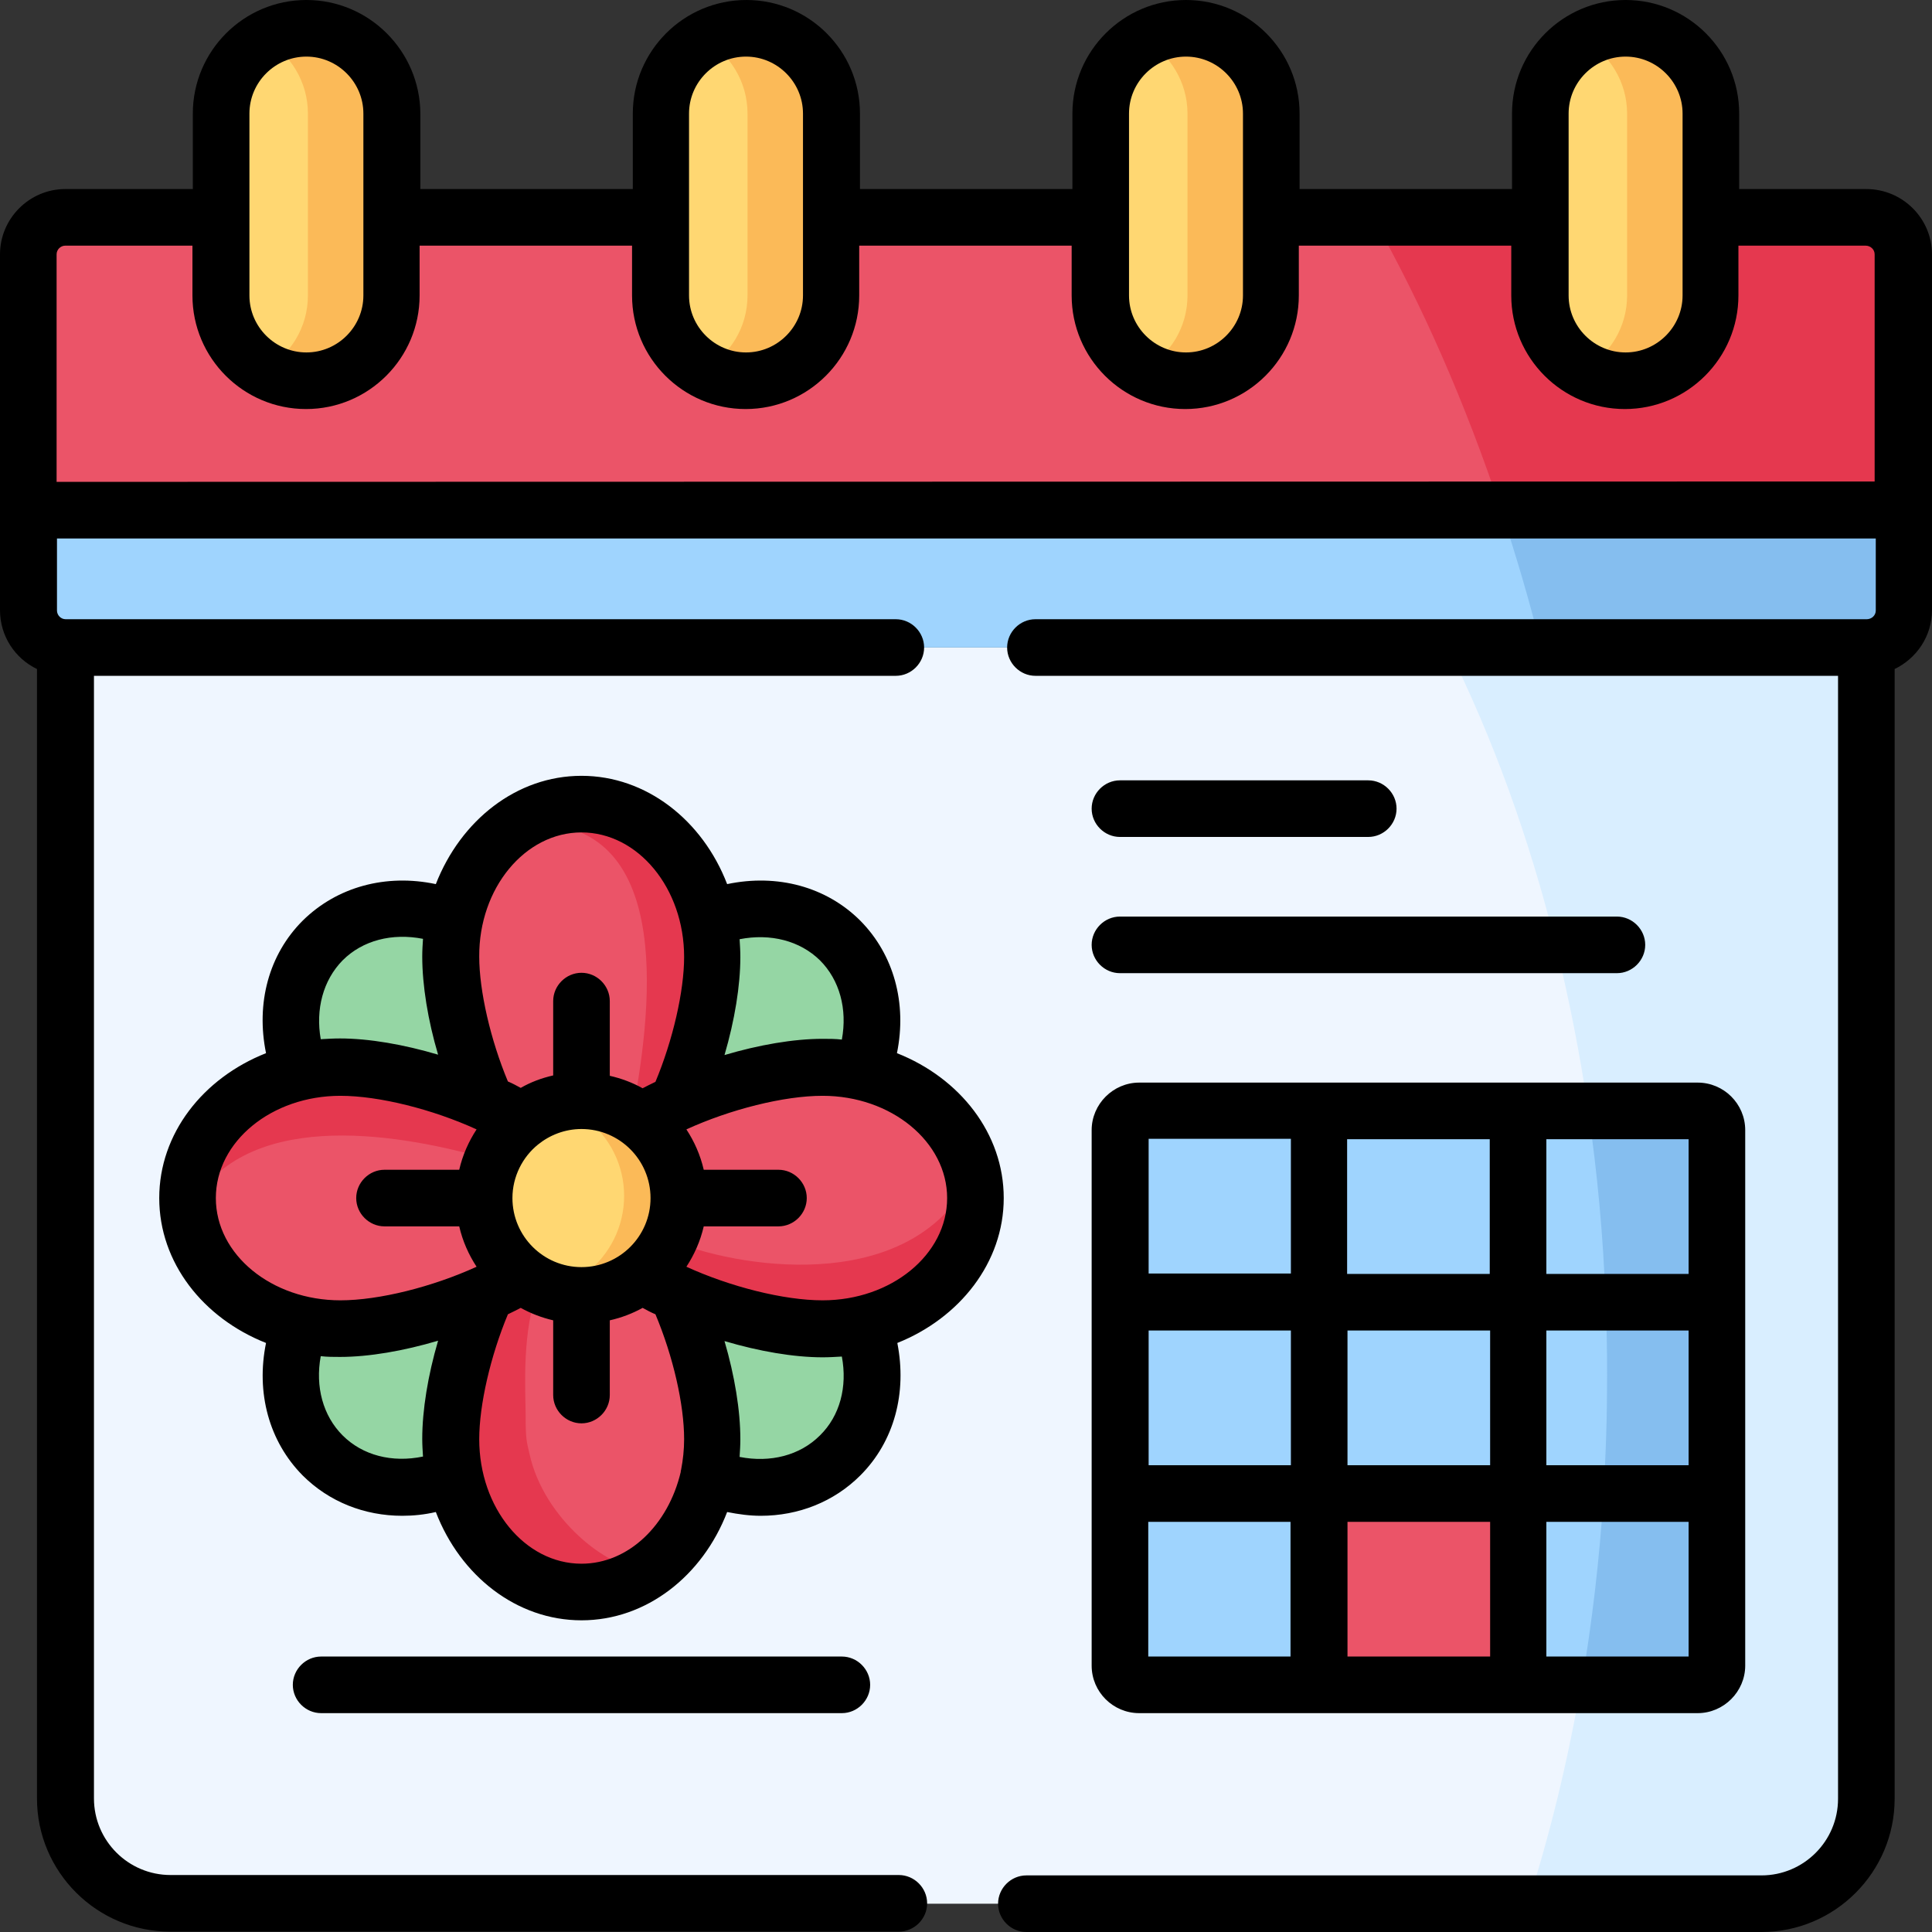 <svg xmlns="http://www.w3.org/2000/svg" width="512" height="512"><rect width="100%" height="100%" fill="#333333" stroke="none"/><path fill="#eff6ff" fill-rule="evenodd" d="M45.2 504.5h421.6c15.3 0 27.8-12.5 27.8-27.8V171.6H17.3v305.1c0 15.3 12.6 27.8 27.9 27.8" clip-rule="evenodd"/><path fill="#9fd4fe" fill-rule="evenodd" d="M17.3 171.6h477.3c5.4 0 9.8-4.3 9.9-9.6v-26.8H7.5V162c.1 5.3 4.5 9.6 9.8 9.6" clip-rule="evenodd"/><path fill="#eb5468" fill-rule="evenodd" d="M7.5 135.2h497v-68c-.1-5.3-4.5-9.6-9.9-9.6h-41.2v20.7c0 12.4-10.2 22.6-22.6 22.6s-22.6-10.2-22.6-22.6V57.6h-71.3v20.7c0 12.4-10.2 22.6-22.6 22.6s-22.6-10.2-22.6-22.6V57.6h-71.3v20.7c0 12.4-10.2 22.6-22.6 22.6s-22.6-10.2-22.6-22.6V57.6h-71.3v20.7c0 12.4-10.2 22.6-22.6 22.6S58.7 90.7 58.7 78.3V57.6H17.3c-5.4 0-9.8 4.3-9.8 9.7v.2z" clip-rule="evenodd"/><path fill="#e5384f" fill-rule="evenodd" d="M363.8 57.6c13.2 23.3 24.6 49.4 34 77.6h106.7v-68c-.1-5.3-4.5-9.6-9.9-9.6h-41.2v20.7c0 12.4-10.2 22.6-22.6 22.6s-22.6-10.2-22.6-22.6V57.6z" clip-rule="evenodd"/><path fill="#85beef" fill-rule="evenodd" d="M397.8 135.2c3.9 11.8 7.5 23.9 10.6 36.4h86.2c5.4 0 9.8-4.3 9.9-9.6v-26.8z" clip-rule="evenodd"/><path fill="#ffd772" fill-rule="evenodd" d="M58.6 78.3c0 12.4 10.2 22.6 22.6 22.6s22.6-10.2 22.6-22.6V30.1c0-12.4-10.2-22.6-22.6-22.6S58.6 17.6 58.6 30.1v27.5zM175.1 78.3c0 12.4 10.1 22.6 22.6 22.6 12.4 0 22.6-10.2 22.6-22.6V30.1c0-12.4-10.2-22.6-22.6-22.6s-22.6 10.1-22.6 22.6v27.5zM291.7 78.3c0 12.4 10.1 22.6 22.6 22.6 12.4 0 22.6-10.2 22.6-22.6V30.1c0-12.4-10.2-22.6-22.6-22.6s-22.6 10.1-22.6 22.6v27.5zM408.2 30.1v48.2c0 12.4 10.2 22.6 22.6 22.6s22.6-10.2 22.6-22.6V30.1c0-12.4-10.2-22.6-22.6-22.6s-22.6 10.1-22.6 22.6" clip-rule="evenodd"/><path fill="#fbba58" fill-rule="evenodd" d="M198.1 30.1v48.2c0 8.4-4.6 15.8-11.5 19.6 3.3 1.9 7.1 2.9 11.1 2.9 12.4 0 22.6-10.2 22.6-22.6V30.1c0-12.4-10.2-22.6-22.6-22.6-4 0-7.8 1-11.1 2.9 6.9 3.9 11.5 11.3 11.5 19.7M81.6 30.1v48.2c0 8.4-4.6 15.8-11.5 19.6 3.3 1.9 7.1 2.9 11.1 2.9 12.4 0 22.6-10.2 22.6-22.6V30.1c0-12.4-10.2-22.6-22.6-22.6-4 0-7.8 1-11.1 2.9 6.9 3.9 11.5 11.3 11.5 19.7M314.7 30.1v48.2c0 8.4-4.6 15.8-11.5 19.6 3.3 1.9 7.1 2.9 11.1 2.9 12.4 0 22.6-10.2 22.6-22.6V30.1c0-12.4-10.2-22.6-22.6-22.6-4 0-7.8 1-11.1 2.9 6.8 3.9 11.5 11.3 11.5 19.7M431.2 30.1v48.2c0 8.4-4.6 15.8-11.5 19.6 3.3 1.9 7.1 2.9 11.1 2.9 12.4 0 22.6-10.2 22.6-22.6V30.1c0-12.4-10.2-22.6-22.6-22.6-4 0-7.8 1-11.1 2.9 6.8 3.9 11.5 11.3 11.5 19.7" clip-rule="evenodd"/><path fill="#9fd4fe" fill-rule="evenodd" d="M296.8 299.5V345h52.7v-50.7h-47.6c-2.8 0-5.1 2.3-5.1 5.2M349.6 294.3h52.8V345h-52.8z" clip-rule="evenodd"/><path fill="#9fd4fe" fill-rule="evenodd" d="M402.3 294.3V345H455v-45.6c0-2.8-2.3-5.1-5.1-5.1zM402.3 345.1H455v50.7h-52.7z" clip-rule="evenodd"/><path fill="#9fd4fe" fill-rule="evenodd" d="M349.6 345.1h52.8v50.7h-52.8zM296.8 345.1h52.7v50.7h-52.7zM296.8 395.8v45.6c0 2.8 2.3 5.1 5.1 5.1h47.6v-50.7z" clip-rule="evenodd"/><path fill="#eb5468" fill-rule="evenodd" d="M349.6 395.8h52.8v50.7h-52.8z" clip-rule="evenodd"/><path fill="#9fd4fe" fill-rule="evenodd" d="M402.3 395.8v50.7h47.6c2.8 0 5.1-2.3 5.1-5.1v-45.6z" clip-rule="evenodd"/><path fill="#85beef" fill-rule="evenodd" d="M420.9 294.3c2.4 16.4 4 33.4 4.6 50.7H455v-45.6c0-2.8-2.3-5.1-5.1-5.1zM425.5 345.1c.3 6.4.4 12.9.4 19.4 0 10.6-.3 21-1 31.3H455v-50.7z" clip-rule="evenodd"/><path fill="#85beef" fill-rule="evenodd" d="M425 395.8c-1.1 17.4-3.1 34.3-5.9 50.7H450c2.8 0 5.1-2.3 5.1-5.1v-45.6z" clip-rule="evenodd"/><path fill="#d9eeff" fill-rule="evenodd" d="M412.3 250.4c3.5 14.2 6.4 28.8 8.6 43.9h29c2.8 0 5.1 2.3 5.1 5.1v141.9c0 2.8-2.3 5.1-5.1 5.1H419c-3.5 20.2-8.2 39.6-14.1 58h61.9c15.3 0 27.8-12.5 27.8-27.8v-305H383.7c11.8 23.7 21.5 50.2 28.6 78.8" clip-rule="evenodd"/><path fill="#eb5468" fill-rule="evenodd" d="M79.7 284c-17.3 3.9-30 17.4-30 33.5s12.8 29.6 30 33.5c3.3.8 6.8 1.2 10.4 1.2 10.7 0 25.8-3.5 38.6-9.4 3.3-1.5 6.5-3.2 9.4-5 13.9-8.8 18.1-28.8 0-40.7-2.9-1.8-6.1-3.5-9.4-5-12.8-5.8-27.9-9.4-38.6-9.4-3.6.1-7.1.5-10.4 1.3" clip-rule="evenodd"/><path fill="#eb5468" fill-rule="evenodd" d="M120.5 243.5c-.7 3.2-1 6.5-1 10 0 10.7 3.5 25.8 9.4 38.6 17.1 26.9 40.3 22.6 50.6 0 5.8-12.8 9.4-28 9.4-38.6 0-3.5-.4-6.8-1.1-10C184 226 170.4 213 154.2 213c-16.3.1-29.9 13-33.7 30.5" clip-rule="evenodd"/><path fill="#95d6a4" fill-rule="evenodd" d="M85.5 249.2c-8.8 8.8-10.6 22.4-5.8 34.8 3.3-.8 6.8-1.2 10.4-1.2 10.7 0 25.8 3.5 38.6 9.4-5.8-12.8-9.4-28-9.4-38.6 0-3.5.4-6.8 1-10-12.3-5-25.9-3.2-34.8 5.6M79.7 351c-4.8 12.4-3 25.9 5.8 34.7 8.9 8.9 22.5 10.7 35 5.7-.7-3.2-1-6.5-1-10 0-10.7 3.5-25.8 9.4-38.6-12.8 5.8-27.9 9.4-38.6 9.4-3.8-.1-7.3-.5-10.6-1.2" clip-rule="evenodd"/><path fill="#eb5468" fill-rule="evenodd" d="M128.8 342.8c-5.8 12.8-9.4 28-9.4 38.6 0 3.5.4 6.8 1 10 3.8 17.5 17.4 30.5 33.6 30.5s29.8-13 33.6-30.5c.7-3.2 1.1-6.5 1.1-10 0-10.7-3.6-25.8-9.4-38.6-12.5-18.5-30.1-18.8-50.5 0" clip-rule="evenodd"/><path fill="#95d6a4" fill-rule="evenodd" d="M179.4 342.8c5.8 12.8 9.4 28 9.4 38.6 0 3.5-.4 6.8-1.1 10 12.4 5 26.1 3.2 35-5.7 8.8-8.8 10.6-22.4 5.8-34.7-3.3.8-6.8 1.2-10.4 1.2-10.8-.1-25.9-3.6-38.7-9.4" clip-rule="evenodd"/><path fill="#eb5468" fill-rule="evenodd" d="M169.9 337.8c2.9 1.8 6.1 3.5 9.4 5 12.8 5.8 27.9 9.4 38.6 9.4 3.6 0 7.1-.4 10.4-1.2 17.3-3.9 30-17.4 30-33.5 0-16-12.8-29.5-30-33.5-3.3-.8-6.8-1.2-10.4-1.2-10.7 0-25.8 3.5-38.6 9.4-3.3 1.5-6.5 3.2-9.4 5-14.1 9.6-14.1 29.7 0 40.6" clip-rule="evenodd"/><path fill="#95d6a4" fill-rule="evenodd" d="M188.7 253.5c0 10.7-3.5 25.8-9.4 38.6 12.8-5.8 27.9-9.4 38.6-9.4 3.6 0 7.1.4 10.4 1.2 4.8-12.4 3-25.9-5.8-34.8-8.9-8.9-22.5-10.6-35-5.7.9 3.3 1.2 6.7 1.2 10.1" clip-rule="evenodd"/><path fill="#ffd772" fill-rule="evenodd" d="M138.2 297.1c-6.1 4.7-9.9 12.1-9.9 20.3 0 8.3 3.9 15.6 9.9 20.4 4.4 3.4 9.9 5.5 15.8 5.5 6 0 11.5-2 15.9-5.5 6-4.7 9.9-12.1 9.9-20.4 0-8.2-3.9-15.6-9.9-20.3-4.4-3.4-9.9-5.5-15.9-5.5-5.9.1-11.4 2.1-15.8 5.5" clip-rule="evenodd"/><path fill="#e5384f" fill-rule="evenodd" d="M177.5 328.3c-1.7 3.7-4.3 7-7.5 9.5 2.9 1.8 6.1 3.5 9.4 5 12.8 5.8 27.9 9.4 38.6 9.4 3.6 0 7.1-.4 10.4-1.2 17.3-3.9 30-17.4 30-33.5 0-2.2-.2-4.3-.7-6.3-15.3 31.6-59.7 25.3-78.3 18.1-.5-.3-1.3-.6-1.9-1M141.4 218.3c38.2-.2 30.9 51.8 26.1 77.2.8.5 1.6 1 2.4 1.7 2.9-1.8 6.1-3.5 9.4-5 5.8-12.8 9.4-28 9.4-38.6 0-3.5-.4-6.8-1.1-10-3.8-17.5-17.4-30.5-33.6-30.5-6.4 0-12.4 2-17.6 5.6 1.7-.3 3.8-.5 5-.4" clip-rule="evenodd"/><path fill="#fbba58" fill-rule="evenodd" d="M155.5 296.6c6 4.7 9.9 12.1 9.9 20.3 0 8.3-3.9 15.6-9.9 20.4-2.8 2.2-6 3.8-9.5 4.7 2.6.9 5.3 1.3 8.1 1.3 6 0 11.5-2 15.9-5.5 3.2-2.5 5.8-5.8 7.5-9.5 1.5-3.3 2.4-7 2.4-10.9 0-8.2-3.9-15.6-9.9-20.3-.8-.6-1.6-1.2-2.4-1.7-3.9-2.4-8.5-3.8-13.5-3.8-2.2 0-4.3.3-6.3.8 2.8 1 5.4 2.4 7.7 4.2" clip-rule="evenodd"/><path fill="#e5384f" fill-rule="evenodd" d="M128.8 342.8c-5.8 12.8-9.4 28-9.4 38.6 0 3.5.4 6.8 1 10 3.8 17.5 17.4 30.5 33.6 30.5 6.9 0 13.2-2.3 18.6-6.3-.9.1 5.8.1-2.7.1s-25.8-13-29.6-30.5c-.7-3.2-1-3.5-1-10s-1.2-22.6 3.6-34.5c-1.7-.8-3.3-1.8-4.7-2.9-2.9 1.8-6.1 3.5-9.4 5M79.7 284c-17.3 3.9-30 17.4-30 33.5 0 1.2.1 2.4.2 3.6 13.9-27.8 54.9-20.7 77.2-14.6 1 .5 2.1 1 3.1 1.4 1.7-4.3 4.5-8 8.1-10.8-2.9-1.8-6.1-3.5-9.4-5-12.8-5.8-27.9-9.4-38.6-9.4-3.8.1-7.3.5-10.6 1.3" clip-rule="evenodd"/><path d="M85.1 439c-4.1 0-7.5 3.4-7.5 7.5s3.4 7.5 7.5 7.5h138c4.1 0 7.5-3.4 7.5-7.5s-3.4-7.5-7.5-7.5zM289.3 441.4c0 7 5.7 12.6 12.6 12.6h148c6.9 0 12.6-5.7 12.6-12.6V299.5c0-7-5.7-12.6-12.6-12.6h-148c-6.9 0-12.6 5.7-12.6 12.6zm158.2-53.1h-37.7v-35.7h37.7zm-90.4-35.7h37.8v35.7h-37.8zm0 50.7h37.8V439h-37.8zm37.7-65.7H357v-35.7h37.8zm-52.7 50.7h-37.7v-35.7h37.7zm-37.8 15H342V439h-37.7zM409.8 439v-35.7h37.7V439zm37.7-101.4h-37.7v-35.7h37.7zm-105.4-35.8v35.7h-37.7v-35.7zM296.8 221.8h65.8c4.1 0 7.5-3.4 7.5-7.5s-3.4-7.5-7.5-7.5h-65.8c-4.1 0-7.5 3.4-7.5 7.5s3.4 7.5 7.5 7.5M296.8 257.9h131.7c4.1 0 7.5-3.4 7.5-7.5s-3.4-7.5-7.5-7.5H296.8c-4.1 0-7.5 3.4-7.5 7.5s3.4 7.5 7.5 7.5M266 317.5c0-17.1-11.6-31.8-28.3-38.4 2.7-13.2-.8-26.1-9.7-35.1-9-9-22-12.5-35.3-9.7-6.5-16.9-21.4-28.7-38.6-28.7s-32 11.8-38.6 28.7c-13.2-2.8-26.2.7-35.3 9.7-9 9-12.4 21.9-9.7 35.1-16.7 6.6-28.3 21.3-28.3 38.4s11.6 31.8 28.3 38.4c-2.7 13.2.8 26.1 9.7 35.1 7 7 16.4 10.7 26.4 10.7 2.9 0 5.9-.3 8.9-1 6.5 16.9 21.4 28.7 38.6 28.7s32.1-11.8 38.6-28.7c3 .6 6 1 8.9 1 10 0 19.4-3.7 26.4-10.7 9-9 12.4-21.9 9.8-35.1 16.5-6.6 28.2-21.3 28.2-38.4m-48.7-63c5.2 5.2 7.3 12.9 5.8 21-1.7-.2-3.4-.2-5.1-.2-7.7 0-16.9 1.6-26 4.3 2.7-9.2 4.2-18.4 4.2-26 0-1.6-.1-3.1-.2-4.7 8.2-1.6 16 .4 21.3 5.6m-63.2 81.3c-10.1 0-18.3-8.2-18.3-18.3 0-5.7 2.7-10.9 6.8-14.2 3.1-2.5 7.1-4.1 11.5-4.1 10.1 0 18.3 8.2 18.3 18.3s-8.2 18.3-18.3 18.3m0-115.2c15 0 27.2 14.8 27.2 33 0 9.1-3 22.1-7.6 33.1-1.2.6-2.3 1.1-3.4 1.7q-4.05-2.25-8.7-3.3v-19.8c0-4.1-3.4-7.5-7.5-7.5s-7.5 3.4-7.5 7.5V285c-3.1.7-6 1.8-8.6 3.3-1.1-.6-2.2-1.2-3.4-1.7-4.6-11-7.6-24-7.6-33.1-.1-18.1 12.1-32.9 27.1-32.9m-63.3 33.9c5.3-5.3 13.1-7.3 21.3-5.7-.1 1.5-.2 3.1-.2 4.7 0 7.6 1.5 16.9 4.2 26-9.1-2.7-18.3-4.3-26-4.3-1.7 0-3.4.1-5.1.2-1.4-7.9.6-15.6 5.8-20.9m-33.6 63c0-15 14.8-27.1 33-27.1 10.3 0 24.5 3.6 36.1 8.9-2.1 3.2-3.7 6.8-4.6 10.7h-19.8c-4.1 0-7.5 3.4-7.5 7.5s3.4 7.5 7.5 7.5h19.8c.9 3.9 2.5 7.5 4.6 10.7-11.6 5.3-25.8 8.9-36.1 8.9-18.2 0-33-12.1-33-27.1m33.6 62.9c-5.2-5.2-7.3-12.9-5.8-21 1.7.2 3.4.2 5.1.2 7.7 0 16.9-1.6 26-4.3-2.7 9.2-4.2 18.4-4.2 26 0 1.6.1 3.1.2 4.7-8.2 1.7-16-.3-21.3-5.6m63.3 34c-15 0-27.1-14.8-27.1-33 0-9.1 3-22.1 7.6-33.1 1.2-.6 2.3-1.1 3.4-1.7 2.7 1.5 5.6 2.6 8.6 3.3v19.8c0 4.1 3.4 7.5 7.5 7.5s7.5-3.4 7.5-7.5v-19.8q4.65-1.05 8.7-3.3c1.1.6 2.2 1.2 3.4 1.7 4.7 11.2 7.6 23.9 7.6 33.1 0 2.8-.3 5.5-.8 8.1-.1.2-.1.4-.1.6-3.3 14-13.8 24.3-26.3 24.3m63.2-34c-5.3 5.3-13.1 7.3-21.3 5.7.1-1.5.2-3.1.2-4.7 0-7.6-1.5-16.8-4.2-26 9.1 2.7 18.3 4.3 26 4.3 1.7 0 3.4-.1 5.1-.2 1.5 8-.5 15.7-5.8 20.9m.7-35.8c-10.3 0-24.5-3.6-36.1-8.9 2.1-3.2 3.7-6.8 4.6-10.7h19.8c4.1 0 7.5-3.4 7.5-7.5s-3.4-7.5-7.5-7.5h-19.8c-.9-3.9-2.5-7.5-4.6-10.7 11.6-5.3 25.8-8.9 36.1-8.9 18.2 0 33 12.2 33 27.1 0 15-14.8 27.1-33 27.1"/><path d="M494.6 50.1h-33.7v-20c0-16.6-13.5-30.1-30.1-30.1s-30.1 13.5-30.1 30.1v20h-56.3v-20c0-16.6-13.5-30.1-30.1-30.1s-30.1 13.5-30.1 30.1v20h-56.3v-20c0-16.6-13.5-30.1-30.1-30.1s-30.1 13.5-30.1 30.1v20h-56.3v-20C111.3 13.5 97.8 0 81.2 0S51.1 13.5 51.1 30.1v20H17.3C7.8 50.1 0 57.9 0 67.4v94.3c0 6.9 4 12.8 9.8 15.6v299.3c0 19.5 15.9 35.3 35.3 35.3h193.1c4.1 0 7.5-3.4 7.5-7.5s-3.4-7.5-7.5-7.5h-193c-11.2 0-20.3-9.1-20.3-20.3V179.1h212.5c4.1 0 7.5-3.4 7.5-7.5s-3.4-7.5-7.5-7.5h-220c-1.3 0-2.3-1.1-2.3-2.3v-19.1h482v19.1c0 1.3-1.1 2.3-2.4 2.3H274.4c-4.1 0-7.5 3.4-7.5 7.5s3.4 7.5 7.5 7.5h212.7v297.6c0 11.2-9.1 20.3-20.3 20.3H272c-4.1 0-7.5 3.4-7.5 7.5s3.4 7.5 7.5 7.5h194.8c19.5 0 35.3-15.9 35.3-35.3V177.3c5.8-2.8 9.9-8.7 9.9-15.6V67.4c0-9.5-7.8-17.3-17.4-17.3m-78.9-20c0-8.3 6.8-15.1 15.1-15.1s15.1 6.8 15.1 15.1v48.2c0 8.3-6.8 15.1-15.1 15.1s-15.1-6.8-15.1-15.1zm-116.5 0c0-8.3 6.8-15.1 15.1-15.1s15.1 6.8 15.1 15.1v48.2c0 8.3-6.8 15.1-15.1 15.1s-15.1-6.8-15.1-15.1zm-116.6 0c0-8.3 6.8-15.1 15.1-15.1s15.1 6.8 15.1 15.1v48.2c0 8.3-6.8 15.1-15.1 15.1s-15.1-6.8-15.1-15.1zm-116.5 0c0-8.3 6.8-15.1 15.1-15.1s15.1 6.8 15.1 15.1v48.2c0 8.3-6.8 15.1-15.1 15.1s-15.1-6.8-15.1-15.1zM15 127.7V67.4c0-1.3 1.1-2.3 2.3-2.3H51v13.2c0 16.6 13.5 30.1 30.1 30.1s30.1-13.5 30.1-30.1V65.1h56.3v13.2c0 16.6 13.5 30.1 30.1 30.1s30.1-13.5 30.1-30.1V65.1H284v13.2c0 16.6 13.5 30.1 30.1 30.1s30.1-13.5 30.1-30.1V65.1h56.3v13.2c0 16.6 13.5 30.1 30.1 30.1s30.1-13.5 30.1-30.1V65.1h33.7c1.3 0 2.4 1 2.4 2.3v60.2z"/></svg>